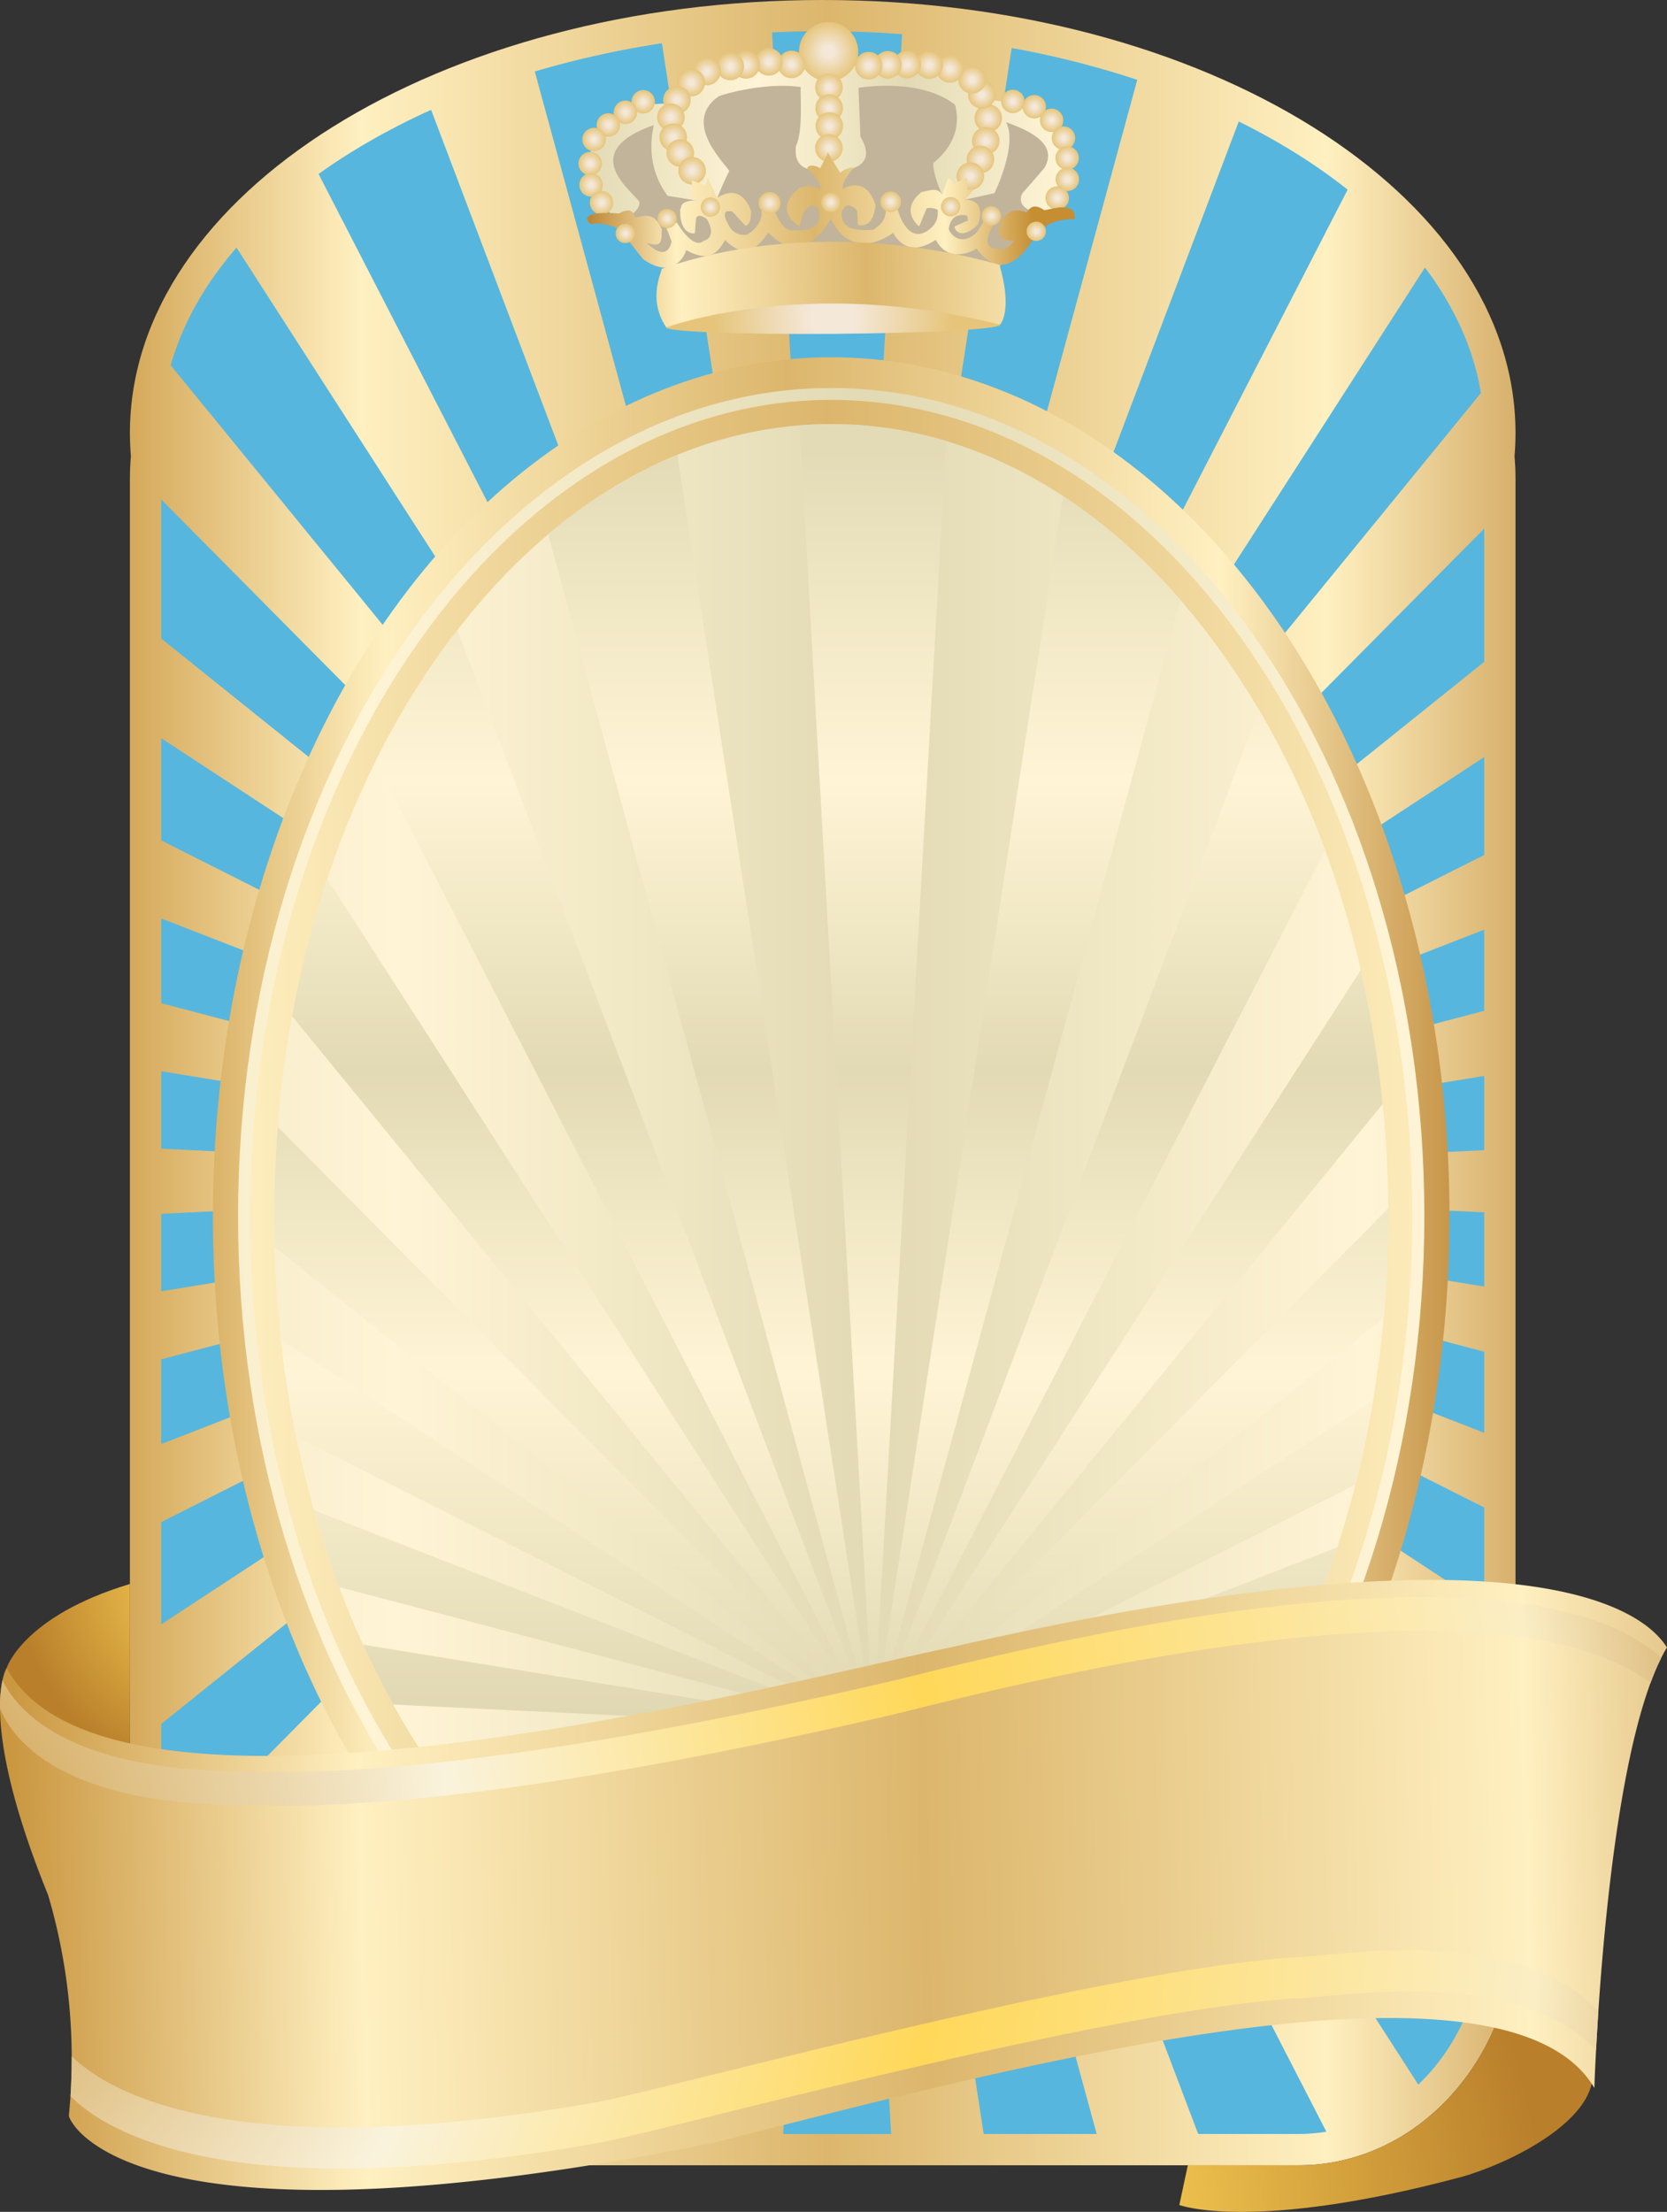 <svg xmlns="http://www.w3.org/2000/svg" xmlns:xlink="http://www.w3.org/1999/xlink" viewBox="0 0 853.76 1132.71"><rect x="0" y="0" width="853.76" height="1132.71" fill="#333333" stroke="none"/><defs><style>.cls-1{fill:url(#linear-gradient);}.cls-2{fill:#57b6dd;}.cls-3{fill:url(#linear-gradient-2);}.cls-4{fill:url(#linear-gradient-3);}.cls-5{fill:url(#linear-gradient-4);}.cls-6{fill:url(#linear-gradient-5);}.cls-7{fill:url(#linear-gradient-6);}.cls-8{fill:url(#radial-gradient);}.cls-9{fill:url(#radial-gradient-2);}.cls-10{fill:url(#linear-gradient-7);}.cls-11{fill:url(#radial-gradient-3);}.cls-12{fill:url(#radial-gradient-4);}.cls-13{fill:#c1b49a;}.cls-14{fill:url(#linear-gradient-8);}.cls-15{fill:url(#radial-gradient-5);}.cls-16{fill:url(#radial-gradient-6);}.cls-17{fill:url(#radial-gradient-7);}.cls-18{fill:url(#radial-gradient-8);}.cls-19{fill:url(#radial-gradient-9);}.cls-20{fill:url(#radial-gradient-10);}.cls-21{fill:url(#radial-gradient-11);}.cls-22{fill:url(#radial-gradient-12);}.cls-23{fill:url(#radial-gradient-13);}.cls-24{fill:url(#radial-gradient-14);}.cls-25{fill:url(#radial-gradient-15);}.cls-26{fill:url(#radial-gradient-16);}.cls-27{fill:url(#radial-gradient-17);}.cls-28{fill:url(#radial-gradient-18);}.cls-29{fill:url(#radial-gradient-19);}.cls-30{fill:url(#radial-gradient-20);}.cls-31{fill:url(#radial-gradient-21);}.cls-32{fill:url(#radial-gradient-22);}.cls-33{fill:url(#radial-gradient-23);}.cls-34{fill:url(#radial-gradient-24);}.cls-35{fill:url(#radial-gradient-25);}.cls-36{fill:url(#radial-gradient-26);}.cls-37{fill:url(#radial-gradient-27);}.cls-38{fill:url(#radial-gradient-28);}.cls-39{fill:url(#radial-gradient-29);}.cls-40{fill:url(#radial-gradient-30);}.cls-41{fill:url(#radial-gradient-31);}.cls-42{fill:url(#radial-gradient-32);}.cls-43{fill:url(#radial-gradient-33);}.cls-44{fill:url(#radial-gradient-34);}.cls-45{fill:url(#radial-gradient-35);}.cls-46{fill:url(#radial-gradient-36);}.cls-47{fill:url(#radial-gradient-37);}.cls-48{fill:url(#radial-gradient-38);}.cls-49{fill:url(#radial-gradient-39);}.cls-50{fill:url(#radial-gradient-40);}.cls-51{fill:url(#radial-gradient-41);}.cls-52{fill:url(#radial-gradient-42);}.cls-53{fill:url(#radial-gradient-43);}.cls-54{fill:url(#radial-gradient-44);}.cls-55{fill:url(#radial-gradient-45);}.cls-56{fill:url(#linear-gradient-9);}.cls-57{fill:url(#radial-gradient-46);}.cls-58{fill:url(#radial-gradient-47);}.cls-59{fill:url(#radial-gradient-48);}.cls-60{fill:url(#radial-gradient-49);}.cls-61{fill:url(#radial-gradient-50);}.cls-62{fill:url(#radial-gradient-51);}.cls-63{fill:url(#radial-gradient-52);}.cls-64{fill:url(#radial-gradient-53);}.cls-65{fill:url(#radial-gradient-54);}.cls-66{fill:url(#linear-gradient-10);}</style><linearGradient id="linear-gradient" x1="22.18" y1="554.41" x2="875.98" y2="554.41" gradientUnits="userSpaceOnUse"><stop offset="0" stop-color="#c58e33"/><stop offset="0.19" stop-color="#fff0c1"/><stop offset="0.47" stop-color="#dcb66c"/><stop offset="0.77" stop-color="#fff0c1"/><stop offset="0.97" stop-color="#b97f2b"/></linearGradient><linearGradient id="linear-gradient-2" x1="56.26" y1="622.82" x2="795.15" y2="622.82" xlink:href="#linear-gradient"/><linearGradient id="linear-gradient-3" x1="-105.9" y1="622.82" x2="1020.59" y2="622.82" gradientUnits="userSpaceOnUse"><stop offset="0" stop-color="#e3dbb6"/><stop offset="0.26" stop-color="#fff5d6"/><stop offset="0.49" stop-color="#e2dab4"/><stop offset="0.73" stop-color="#fff5d6"/><stop offset="1" stop-color="#e0d8b2"/></linearGradient><linearGradient id="linear-gradient-4" x1="-95.11" y1="622.82" x2="1008.53" y2="622.82" xlink:href="#linear-gradient"/><linearGradient id="linear-gradient-5" x1="-73.56" y1="622.82" x2="984.4" y2="622.82" xlink:href="#linear-gradient-3"/><linearGradient id="linear-gradient-6" x1="425.7" y1="231.11" x2="425.7" y2="877.89" xlink:href="#linear-gradient-3"/><radialGradient id="radial-gradient" cx="110.88" cy="809.44" r="102.23" gradientUnits="userSpaceOnUse"><stop offset="0" stop-color="#ffd859"/><stop offset="1" stop-color="#b97f2b"/></radialGradient><radialGradient id="radial-gradient-2" cx="532.24" cy="1131" r="257.19" xlink:href="#radial-gradient"/><linearGradient id="linear-gradient-7" x1="-11.1" y1="975.17" x2="1020.1" y2="953" xlink:href="#linear-gradient"/><radialGradient id="radial-gradient-3" cx="-77.62" cy="953.59" r="1031.26" gradientUnits="userSpaceOnUse"><stop offset="0" stop-color="#c79134"/><stop offset="0.3" stop-color="#faf3dc"/><stop offset="0.54" stop-color="#ffd859"/><stop offset="0.84" stop-color="#fbeec5"/><stop offset="1" stop-color="#b97f2b"/></radialGradient><radialGradient id="radial-gradient-4" cx="426.6" cy="162.47" r="60.73" gradientUnits="userSpaceOnUse"><stop offset="0.18" stop-color="#f4e8d9"/><stop offset="1" stop-color="#e6c57b"/></radialGradient><linearGradient id="linear-gradient-8" x1="302.13" y1="72.13" x2="633.2" y2="68.26" xlink:href="#linear-gradient-3"/><radialGradient id="radial-gradient-5" cx="428.89" cy="15.28" r="15.16" gradientTransform="translate(-4.64 15.61) rotate(-0.59)" xlink:href="#radial-gradient-4"/><radialGradient id="radial-gradient-6" cx="428.88" cy="33.61" r="7.05" gradientTransform="translate(-4.64 15.61) rotate(-0.59)" xlink:href="#radial-gradient-4"/><radialGradient id="radial-gradient-7" cx="428.88" cy="44.18" r="7.05" gradientTransform="translate(-4.64 15.61) rotate(-0.59)" xlink:href="#radial-gradient-4"/><radialGradient id="radial-gradient-8" cx="510.33" cy="50.18" r="7.05" gradientTransform="translate(-4.64 15.61) rotate(-0.59)" xlink:href="#radial-gradient-4"/><radialGradient id="radial-gradient-9" cx="508.91" cy="61.82" r="7.05" gradientTransform="translate(-4.64 15.61) rotate(-0.59)" xlink:href="#radial-gradient-4"/><radialGradient id="radial-gradient-10" cx="506.09" cy="71.33" r="7.05" gradientTransform="translate(-4.64 15.61) rotate(-0.59)" xlink:href="#radial-gradient-4"/><radialGradient id="radial-gradient-11" cx="500.8" cy="79.8" r="7.05" gradientTransform="translate(-4.64 15.61) rotate(-0.59)" xlink:href="#radial-gradient-4"/><radialGradient id="radial-gradient-12" cx="523.02" cy="41.72" r="5.99" gradientTransform="translate(-4.64 15.61) rotate(-0.59)" xlink:href="#radial-gradient-4"/><radialGradient id="radial-gradient-13" cx="333.7" cy="39.95" r="5.99" gradientTransform="translate(-4.64 15.61) rotate(-0.59)" xlink:href="#radial-gradient-4"/><radialGradient id="radial-gradient-14" cx="324.53" cy="45.24" r="5.99" gradientTransform="translate(-4.64 15.61) rotate(-0.59)" xlink:href="#radial-gradient-4"/><radialGradient id="radial-gradient-15" cx="315.72" cy="51.59" r="5.99" gradientTransform="translate(-4.64 15.61) rotate(-0.59)" xlink:href="#radial-gradient-4"/><radialGradient id="radial-gradient-16" cx="308.31" cy="58.99" r="5.99" gradientTransform="translate(-4.64 15.61) rotate(-0.59)" xlink:href="#radial-gradient-4"/><radialGradient id="radial-gradient-17" cx="306.2" cy="71.33" r="5.99" gradientTransform="translate(-4.64 15.61) rotate(-0.59)" xlink:href="#radial-gradient-4"/><radialGradient id="radial-gradient-18" cx="306.55" cy="82.26" r="5.99" gradientTransform="translate(-4.64 15.61) rotate(-0.59)" xlink:href="#radial-gradient-4"/><radialGradient id="radial-gradient-19" cx="311.83" cy="91.42" r="5.99" gradientTransform="translate(-4.64 15.61) rotate(-0.59)" xlink:href="#radial-gradient-4"/><radialGradient id="radial-gradient-20" cx="533.95" cy="44.54" r="5.99" gradientTransform="translate(-4.64 15.61) rotate(-0.59)" xlink:href="#radial-gradient-4"/><radialGradient id="radial-gradient-21" cx="542.76" cy="51.59" r="5.99" gradientTransform="translate(-4.64 15.61) rotate(-0.59)" xlink:href="#radial-gradient-4"/><radialGradient id="radial-gradient-22" cx="548.75" cy="60.76" r="5.99" gradientTransform="translate(-4.64 15.61) rotate(-0.59)" xlink:href="#radial-gradient-4"/><radialGradient id="radial-gradient-23" cx="550.51" cy="70.98" r="5.99" gradientTransform="translate(-4.64 15.61) rotate(-0.59)" xlink:href="#radial-gradient-4"/><radialGradient id="radial-gradient-24" cx="550.51" cy="81.91" r="5.99" gradientTransform="translate(-4.64 15.61) rotate(-0.59)" xlink:href="#radial-gradient-4"/><radialGradient id="radial-gradient-25" cx="545.22" cy="91.43" r="5.99" gradientTransform="translate(-4.64 15.61) rotate(-0.59)" xlink:href="#radial-gradient-4"/><radialGradient id="radial-gradient-26" cx="507.15" cy="38.2" r="7.05" gradientTransform="translate(-4.64 15.61) rotate(-0.59)" xlink:href="#radial-gradient-4"/><radialGradient id="radial-gradient-27" cx="502.22" cy="30.44" r="7.05" gradientTransform="translate(-4.64 15.61) rotate(-0.59)" xlink:href="#radial-gradient-4"/><radialGradient id="radial-gradient-28" cx="490.94" cy="24.8" r="7.05" gradientTransform="translate(-4.64 15.61) rotate(-0.59)" xlink:href="#radial-gradient-4"/><radialGradient id="radial-gradient-29" cx="480.36" cy="22.68" r="7.05" gradientTransform="translate(-4.64 15.61) rotate(-0.59)" xlink:href="#radial-gradient-4"/><radialGradient id="radial-gradient-30" cx="469.08" cy="22.33" r="7.05" gradientTransform="translate(-4.64 15.61) rotate(-0.59)" xlink:href="#radial-gradient-4"/><radialGradient id="radial-gradient-31" cx="459.21" cy="22.33" r="7.05" gradientTransform="translate(-4.64 15.61) rotate(-0.59)" xlink:href="#radial-gradient-4"/><radialGradient id="radial-gradient-32" cx="449.33" cy="22.68" r="7.05" gradientTransform="translate(-4.64 15.61) rotate(-0.59)" xlink:href="#radial-gradient-4"/><radialGradient id="radial-gradient-33" cx="409.85" cy="21.62" r="7.05" gradientTransform="translate(-4.64 15.61) rotate(-0.59)" xlink:href="#radial-gradient-4"/><radialGradient id="radial-gradient-34" cx="398.21" cy="20.21" r="7.05" gradientTransform="translate(-4.64 15.61) rotate(-0.59)" xlink:href="#radial-gradient-4"/><radialGradient id="radial-gradient-35" cx="386.58" cy="21.62" r="7.05" gradientTransform="translate(-4.64 15.61) rotate(-0.59)" xlink:href="#radial-gradient-4"/><radialGradient id="radial-gradient-36" cx="378.47" cy="22.33" r="7.05" gradientTransform="translate(-4.64 15.61) rotate(-0.59)" xlink:href="#radial-gradient-4"/><radialGradient id="radial-gradient-37" cx="366.48" cy="24.79" r="7.05" gradientTransform="translate(-4.64 15.61) rotate(-0.59)" xlink:href="#radial-gradient-4"/><radialGradient id="radial-gradient-38" cx="358.38" cy="30.43" r="7.05" gradientTransform="translate(-4.64 15.61) rotate(-0.59)" xlink:href="#radial-gradient-4"/><radialGradient id="radial-gradient-39" cx="350.97" cy="39.25" r="7.05" gradientTransform="translate(-4.64 15.61) rotate(-0.59)" xlink:href="#radial-gradient-4"/><radialGradient id="radial-gradient-40" cx="347.8" cy="48.06" r="7.05" gradientTransform="translate(-4.64 15.61) rotate(-0.59)" xlink:href="#radial-gradient-4"/><radialGradient id="radial-gradient-41" cx="348.86" cy="58.28" r="7.05" gradientTransform="translate(-4.64 15.61) rotate(-0.59)" xlink:href="#radial-gradient-4"/><radialGradient id="radial-gradient-42" cx="352.38" cy="66.39" r="7.05" gradientTransform="translate(-4.64 15.61) rotate(-0.59)" xlink:href="#radial-gradient-4"/><radialGradient id="radial-gradient-43" cx="358.37" cy="75.56" r="7.05" gradientTransform="translate(-4.64 15.61) rotate(-0.59)" xlink:href="#radial-gradient-4"/><radialGradient id="radial-gradient-44" cx="428.88" cy="53.35" r="7.05" gradientTransform="translate(-4.64 15.61) rotate(-0.59)" xlink:href="#radial-gradient-4"/><radialGradient id="radial-gradient-45" cx="428.53" cy="64.63" r="7.05" gradientTransform="translate(-4.64 15.61) rotate(-0.59)" xlink:href="#radial-gradient-4"/><linearGradient id="linear-gradient-9" x1="528.74" y1="105.9" x2="291.37" y2="109.19" xlink:href="#linear-gradient"/><radialGradient id="radial-gradient-46" cx="345.33" cy="99.89" r="4.94" gradientTransform="translate(-4.64 15.61) rotate(-0.59)" xlink:href="#radial-gradient-4"/><radialGradient id="radial-gradient-47" cx="367.54" cy="94.25" r="4.94" gradientTransform="translate(-4.64 15.61) rotate(-0.59)" xlink:href="#radial-gradient-4"/><radialGradient id="radial-gradient-48" cx="397.86" cy="92.48" r="5.64" gradientTransform="translate(-4.64 15.61) rotate(-0.59)" xlink:href="#radial-gradient-4"/><radialGradient id="radial-gradient-49" cx="429.24" cy="92.49" r="4.94" gradientTransform="translate(-4.64 15.61) rotate(-0.59)" xlink:href="#radial-gradient-4"/><radialGradient id="radial-gradient-50" cx="459.91" cy="92.49" r="5.29" gradientTransform="translate(-4.64 15.61) rotate(-0.59)" xlink:href="#radial-gradient-4"/><radialGradient id="radial-gradient-51" cx="490.58" cy="95.31" r="4.94" gradientTransform="translate(-4.64 15.61) rotate(-0.59)" xlink:href="#radial-gradient-4"/><radialGradient id="radial-gradient-52" cx="511.38" cy="100.24" r="4.94" gradientTransform="translate(-4.64 15.61) rotate(-0.59)" xlink:href="#radial-gradient-4"/><radialGradient id="radial-gradient-53" cx="534.3" cy="108.35" r="4.94" gradientTransform="translate(-4.64 15.61) rotate(-0.59)" xlink:href="#radial-gradient-4"/><radialGradient id="radial-gradient-54" cx="323.82" cy="107.29" r="4.94" gradientTransform="translate(-4.64 15.61) rotate(-0.59)" xlink:href="#radial-gradient-4"/><linearGradient id="linear-gradient-10" x1="284.62" y1="147.68" x2="623.42" y2="142.76" xlink:href="#linear-gradient"/></defs><title>label Gold</title><g id="Layer_2" data-name="Layer 2"><g id="_1" data-name="1"><path class="cls-1" d="M776.18,221.77C776.18,99.29,617.32,0,421.35,0S66.53,99.29,66.53,221.77c0,4,.18,7.92.51,11.85-.33,3.86-.51,7.76-.51,11.71V985.47c0,67.85,49.9,123.36,110.88,123.36H665.3c61,0,110.88-55.51,110.88-123.36V245.33c0-4-.18-7.85-.51-11.71C776,229.69,776.18,225.74,776.18,221.77Z"/><path class="cls-2" d="M82.55,327l346.2,277.92L82.55,255.77ZM729.8,137l-301,467.91L758.47,201.27C754.77,178.92,745.05,157.26,729.8,137ZM178.94,78.53q-8.22,5.14-15.79,10.57l265.6,515.83L220.8,56.26A355.15,355.15,0,0,0,178.94,78.53ZM456.39,1092.81,428.75,604.93,401.1,1092.81ZM82.55,513.74l346.19,91.19L82.55,470.34ZM760.16,589V551L428.75,604.93Zm0,282L428.75,604.93,760.16,939.17ZM758,1008.06,428.75,604.93l297.63,462.6C742.16,1052.46,753.55,1031.69,758,1008.06Zm-92.75,84.75a84.66,84.66,0,0,0,14.05-1.18L428.75,604.93l184.9,487.88Zm-103.59,0-133-487.88,75.15,487.88ZM582.45,40.88a472.55,472.55,0,0,0-64.31-16.3L428.75,604.92,462,17.5Q441.95,16,421.35,16q-13.05,0-25.94.6l33.34,588.31h0Zm-153.7,564h0L690.21,97.11a292.79,292.79,0,0,0-26.45-18.58c-9.33-5.83-19.13-11.27-29.32-16.33L428.75,604.92h0L121.13,126.81C104.76,145.7,93.38,166,87.42,187.06L428.75,604.93,82.55,378v52.37l346.2,174.55h0L82.55,621.59v39.68l346.19-56.34h0L82.55,696.12v43.39L428.73,604.93,82.55,779.47v52.38L428.74,604.93,82.55,882.84v71.24L428.74,604.93,88.17,1021.87c7.1,22.22,20.5,41.05,37.76,53.71L428.74,604.93h0l-251.2,487.88h66.3l184.9-487.87L295.79,1092.81h57.8l75.16-487.88h0L760.16,822.16V772L428.75,604.93,760.16,733.76V692.22L428.75,604.93l331.41,53.93v-38l-331.41-16h0ZM82.55,548.59v39.67l346.19,16.67ZM339,22.17a486,486,0,0,0-65.1,14.44L428.75,604.92Zm89.77,582.75ZM760.16,476.09,428.75,604.93l331.41-87.3Zm0-205.4L428.75,604.92l331.41-266Zm0,117L428.75,604.92,760.16,437.83Z"/><ellipse class="cls-3" cx="425.7" cy="622.82" rx="316.67" ry="439.87"/><path class="cls-4" d="M425.71,1046.94c-167.51,0-303.78-190.26-303.78-424.12S258.2,198.69,425.71,198.69,729.48,389,729.48,622.82s-136.27,424.12-303.77,424.12Z"/><path class="cls-5" d="M425.71,1040.78c-164.11,0-297.62-187.5-297.62-418s133.51-418,297.62-418,297.6,187.49,297.6,418-133.5,418-297.6,418Z"/><path class="cls-6" d="M425.71,1028.46c-75.28,0-146.41-41.69-200.31-117.38-54.81-77-85-179.34-85-288.26s30.18-211.3,85-288.26c53.9-75.7,125-117.38,200.31-117.38S572.11,258.86,626,334.56c54.8,77,85,179.33,85,288.26s-30.19,211.29-85,288.26c-53.9,75.69-125,117.38-200.3,117.38Z"/><path class="cls-7" d="M484.1,1019.89,447.28,884.76l21.43,139.09Q476.45,1022.17,484.1,1019.89Zm53.81-24.18-90.63-111,76.53,118.94Q530.93,1000,537.91,995.71Zm-364.26-183,273.63,72.08L160.77,773.38Q166.46,793.49,173.65,812.68ZM455.3,1026.27l-8-141.51L439.16,1028C444.57,1027.65,450,1027.06,455.3,1026.27ZM703.24,717,447.29,884.75,694.17,760.28Q699.57,739.06,703.24,717ZM711,622.82c0-1.33,0-2.66,0-4L447.29,884.75,708.65,674.94Q711,649.21,711,622.82ZM563.35,977.94,447.28,884.76,549.69,988Q556.6,983.26,563.35,977.94ZM684.85,792.4,447.28,884.76l225.51-59.4Q679.38,809.25,684.85,792.4ZM511.59,1009.65,447.28,884.76l49.61,130.89Q504.3,1012.94,511.59,1009.65Zm93-702.31c-18.61-21.44-38.82-39.27-60.2-53.28L447.28,884.75,484.61,225.9a204.5,204.5,0,0,0-58.9-8.72c-5.44,0-10.84.24-16.22.67l37.79,666.9h0Zm44.2,567.71q6.92-12.3,13.12-25.23L447.29,884.76ZM185.91,842.22q7.2,15.78,15.46,30.7l245.9,11.84ZM346.88,233a248.59,248.59,0,0,0-66.13,40.69l166.53,611.1ZM225.4,334.56a410.57,410.57,0,0,0-33,55.2l254.86,495-213-562.09C231.25,326.54,228.3,330.49,225.4,334.56ZM447.28,884.75h0L678.66,435.39a447,447,0,0,0-33.85-71.8L447.28,884.75h0L167.59,450.05a517.51,517.51,0,0,0-18,70.3L447.28,884.76,143.86,685.87q2.77,25.35,7.78,49.83L447.28,884.76h0L215.15,895.93q5,7.73,10.25,15.15c2.11,3,4.27,5.87,6.44,8.74l215.44-35.06h0l-201,53q8.4,9.74,17.25,18.48l183.75-71.42-168.9,85.15q8.63,7.47,17.59,14l151.31-99.17L311,994.17q8.76,5.51,17.76,10.14L447.27,884.77,343.81,1011.42c5.84,2.5,11.74,4.7,17.69,6.66l85.78-133.32h0l-70.87,137.63c5.75,1.43,11.54,2.59,17.37,3.52l53.49-141.14-38.94,142.92c5.58.48,11.18.75,16.82.76l22.13-143.69h0l127.55,83.6c4.55-4,9-8.15,13.43-12.53l-141-71.07L599.6,944c4.52-5,8.95-10.2,13.29-15.59L447.28,884.76l176.93,28.79c.6-.83,1.21-1.64,1.8-2.47q6-8.39,11.52-17.16l-190.25-9.16h0Zm249.64-388-249.63,388L708.14,565.4A550.4,550.4,0,0,0,696.92,496.76ZM140.41,622.82c0,5.28.09,10.53.24,15.78L447.28,884.76l-305-307.66Q140.45,599.7,140.41,622.82ZM447.29,884.75h0Z"/><path class="cls-8" d="M3.4,854.17c5.1,23.7,29.8,37.64,63.13,45.42V811.15C11.73,827.69,3.4,854.17,3.4,854.17Z"/><path class="cls-9" d="M811.25,1048.09c-23-5.08-36.49-8.81-45.09-11.54-17.54,42.54-56.23,72.28-100.86,72.28H608.35L604,1129.19s37.2,14.1,143.5-14.11C774,1108,832.51,1079.82,811.25,1048.09Z"/><path class="cls-10" d="M816.56,1069.25s5.32-172.77,37.2-225.66c-5.31-7.05-42.51-74-366.72,0C402,861.22,56.55,952.89,3.4,854.17c0,0-15.95,24.68,21.26,116.35a295.45,295.45,0,0,1,10.62,112.83c0,3.53,31.89,74,329.52,14.1C492.36,1065.72,768.73,988.15,816.56,1069.25Z"/><path class="cls-11" d="M662.43,1002.35c-101,7-318.88,67-356.09,74.05-187.88,33.23-251.13-5.33-269.61-23.4,0,6.58-.16,13.4-.62,20.44,17.66,17.79,80.18,57.63,270.23,24,37.21-7,255.11-67,356.09-74,19.62,0,111.68-18,155,26.33.3-5.66.68-12.35,1.18-19.82C775.81,984,682.23,1002.26,662.43,1002.35ZM455.15,861.22c-228.53,52.89-313.57,45.84-329.51,45.84-89.89,0-116.55-30.51-124.37-46.65A66,66,0,0,0,0,874.85c6,15,30.08,49.53,125.64,49.53,15.94,0,101,7,329.51-45.84,30.11-6.66,301.72-82.42,390.19-16.76a122.91,122.91,0,0,1,5.49-12.84C768.76,775.48,485.91,854.42,455.15,861.22Z"/><path class="cls-12" d="M512.06,166.36c0,2.19-38.23,4.26-85.43,4.61s-85.47-1.12-85.49-3.31,45.71-16,87.84-13.43C474.82,157,512.05,164.17,512.06,166.36Z"/><path class="cls-13" d="M339.49,139.1s2.79-2.85-5.7-5.93L319.45,110s-34.3-43.71,15.71-49.52c12.28-5.76,38.09-32.47,85.87-15C431.21,41.21,478,28,493.74,54c18.36,3,56.17,11.41,46.93,37.95-6.57,12.76-8.59,21.94-8.59,21.94l-13.94,16s-7,6.07-6.95,9.59l-46.13,5.06-63.1,1-49.37-.9Z"/><path class="cls-14" d="M321.22,111.08s6.67-2.89,6.27-7.82c-5.71-7-30.94-25.77,7.35-39.21-1.68,7.78-3.3,22.25,7.07,36.24l14.48,2.32,5.62-2.17,5.3,1s3.78-9.55,6.2-13.81c-.73-2.46-25.28-24.77-5.33-38.37,7-2.54,26.73-7,41.91-4.66-.31,4.23,1.29,22.9-2.51,30.34,0,2.12-1.65,11.3,9.64,12.24l14.84,3,2.79-3.55s14.78-1.92,5.82-16.63l-1-25s31.32-5.61,49.44,8.65c.74,2.82,4.76,16.88-11,29.73-.68,2.48,1.88,11.26,4.39,16.17l11.67,2.7,15.12-3.32s12.09-24.45,6-36.38c8.13,3.09,27.6,9.94,19.62,23.42-6.61,7.83-11.14,12.81-11.14,12.81s-4.52,6.39,5.74,9.81l10.22.25s29.57-39.44-19.61-56.56l-5.65-.3-7.41-.63s-22-18.1-40.37-17.21L440.64,33l-58.18-1.52-22.85,6.93S343.14,47.75,343.54,53c-4.58,0-15.51.16-20.06,3.38-16.47,10-31.5,21.83-14.29,49.86C316.3,112.19,314.54,112.21,321.22,111.08Z"/><path class="cls-15" d="M439.52,26.31a15.16,15.16,0,1,1-15.32-15A15.17,15.17,0,0,1,439.52,26.31Z"/><path class="cls-16" d="M431.59,44.73a7.05,7.05,0,1,1-7.12-7A7,7,0,0,1,431.59,44.73Z"/><path class="cls-17" d="M431.7,55.3a7.05,7.05,0,1,1-7.12-7A7,7,0,0,1,431.7,55.3Z"/><path class="cls-18" d="M513.2,60.46a7.05,7.05,0,1,1-7.13-7A7.06,7.06,0,0,1,513.2,60.46Z"/><path class="cls-19" d="M511.91,72.11a7.05,7.05,0,1,1-7.12-7A7.05,7.05,0,0,1,511.91,72.11Z"/><path class="cls-20" d="M509.18,81.65a7.05,7.05,0,1,1-7.12-7A7,7,0,0,1,509.18,81.65Z"/><path class="cls-21" d="M504,90.17a7.05,7.05,0,1,1-7.12-7A7,7,0,0,1,504,90.17Z"/><path class="cls-22" d="M524.74,51.88a6,6,0,1,1-6-5.93A6,6,0,0,1,524.74,51.88Z"/><path class="cls-23" d="M335.42,52.06a6,6,0,1,1-6.05-5.93A6,6,0,0,1,335.42,52.06Z"/><path class="cls-24" d="M326.31,57.44a6,6,0,1,1-6.05-5.93A6,6,0,0,1,326.31,57.44Z"/><path class="cls-25" d="M317.56,63.88A6,6,0,1,1,311.51,58,6,6,0,0,1,317.56,63.88Z"/><path class="cls-26" d="M310.24,71.36a6,6,0,1,1-6.06-5.93A6,6,0,0,1,310.24,71.36Z"/><path class="cls-27" d="M308.25,83.72a6,6,0,1,1-6.06-5.94A6,6,0,0,1,308.25,83.72Z"/><path class="cls-28" d="M308.71,94.64a6,6,0,1,1-6-5.93A6,6,0,0,1,308.71,94.64Z"/><path class="cls-29" d="M314.09,103.75a6,6,0,1,1-6-5.93A6,6,0,0,1,314.09,103.75Z"/><path class="cls-30" d="M535.7,54.59a6,6,0,1,1-6.05-5.93A6,6,0,0,1,535.7,54.59Z"/><path class="cls-31" d="M544.59,61.55a6,6,0,1,1-6.06-5.93A6,6,0,0,1,544.59,61.55Z"/><path class="cls-32" d="M550.67,70.65a6,6,0,1,1-6-5.93A6,6,0,0,1,550.67,70.65Z"/><path class="cls-33" d="M552.54,80.86a6,6,0,1,1-6-5.93A6,6,0,0,1,552.54,80.86Z"/><path class="cls-34" d="M552.65,91.78a6,6,0,1,1-6-5.93A6,6,0,0,1,552.65,91.78Z"/><path class="cls-35" d="M547.46,101.36a6,6,0,1,1-6.05-5.94A6,6,0,0,1,547.46,101.36Z"/><path class="cls-36" d="M509.9,48.51a7.05,7.05,0,1,1-7.12-7A7,7,0,0,1,509.9,48.51Z"/><path class="cls-37" d="M504.89,40.8a7.05,7.05,0,1,1-7.13-7A7,7,0,0,1,504.89,40.8Z"/><path class="cls-38" d="M493.55,35.28a7.05,7.05,0,1,1-7.12-7A7.05,7.05,0,0,1,493.55,35.28Z"/><path class="cls-39" d="M483,33.27a7.05,7.05,0,1,1-7.12-7A7,7,0,0,1,483,33.27Z"/><path class="cls-40" d="M471.67,33a7.05,7.05,0,1,1-7.13-7A7.06,7.06,0,0,1,471.67,33Z"/><path class="cls-41" d="M461.8,33.14a7.05,7.05,0,1,1-7.13-7A7.05,7.05,0,0,1,461.8,33.14Z"/><path class="cls-42" d="M451.93,33.59a7.05,7.05,0,1,1-7.12-7A7,7,0,0,1,451.93,33.59Z"/><path class="cls-43" d="M412.44,32.94a7.05,7.05,0,1,1-7.13-7A7.05,7.05,0,0,1,412.44,32.94Z"/><path class="cls-44" d="M400.79,31.65a7.05,7.05,0,1,1-7.12-7A7.05,7.05,0,0,1,400.79,31.65Z"/><path class="cls-45" d="M389.17,33.18a7.05,7.05,0,1,1-7.12-7A7.05,7.05,0,0,1,389.17,33.18Z"/><path class="cls-46" d="M381.07,34A7.05,7.05,0,1,1,374,27,7.05,7.05,0,0,1,381.07,34Z"/><path class="cls-47" d="M369.11,36.56a7.05,7.05,0,1,1-7.12-7A7,7,0,0,1,369.11,36.56Z"/><path class="cls-48" d="M361.06,42.28a7.05,7.05,0,1,1-7.12-7A7,7,0,0,1,361.06,42.28Z"/><path class="cls-49" d="M353.75,51.17a7.05,7.05,0,1,1-7.13-7A7.05,7.05,0,0,1,353.75,51.17Z"/><path class="cls-50" d="M350.66,60a7.05,7.05,0,1,1-7.12-7A7.06,7.06,0,0,1,350.66,60Z"/><path class="cls-51" d="M351.83,70.22a7.05,7.05,0,1,1-7.13-7A7.06,7.06,0,0,1,351.83,70.22Z"/><path class="cls-52" d="M355.44,78.3a7.05,7.05,0,1,1-7.13-7A7.06,7.06,0,0,1,355.44,78.3Z"/><path class="cls-53" d="M361.52,87.4a7.05,7.05,0,1,1-7.12-7A7,7,0,0,1,361.52,87.4Z"/><path class="cls-54" d="M431.8,64.47a7.05,7.05,0,1,1-7.12-7A7,7,0,0,1,431.8,64.47Z"/><path class="cls-55" d="M431.56,75.75a7.05,7.05,0,1,1-7.12-7A7,7,0,0,1,431.56,75.75Z"/><path class="cls-56" d="M550.39,112.25S534.17,111,528.3,123.77c-2.09,2.84-13.87,22.7-28.17,3.46-1.74,1.42-14.37,7.9-20.84-4.37-4.21,2.51-14.72,9-21.9-3.66-3.15,2.5-21.36,14.33-31.8-7.07-2.78,3.9-14.55,25.18-32,7-3.48,4.27-10.41,16-22.17,3.76-2.78,4.26-6.57,12.76-20.05,5.14-.32,2.47-6.53,15.58-21.81,4.8-.7-.34-11.43-15-13.56-16.07s-8.84-3.09-13.41-2c-.71-.35-8.54-7,14.39-5.44,1.76-.72,7-4,8.13,2,3.17,0,9.83-4,13.82,6.21-.3,4.94.8,9.86-7.69,6.78,1.79,2.09,10.32,9.76,12.69-.48a58.05,58.05,0,0,0-2.54-6.68l5.26-3.22s8.25,14.37,13.84,9.37c0,0,7-1.48,1.65-10.94-.35-.35-4.26-3.49-5.64-.65l-.63,7.76s-7.74,1.49-7.53-12.26c1.05-.72-1.1-4.22,8.06-4.67l-5-4.53,3.52,0-.76-5.63,7.08,2.4,1.37-3.54,4.69,10.17s11.54-8.93,17.34,6.52c0,2.82.07,6.35-2.74,7.79l-6.77-7.34s-6-2-3.13,4.62c1.08,1.75,2.55,7.73,10.3,7.3,2.46-1.09,8.75-6.09,7.63-12.42l6.33-1.48s3.65,12.66,10.34,11.53c3.88.31,14.81.56,12.94-10.36,0-.35-3.94-5.6-8.09,1.5l-2,6.72s-14.53-7.61.15-19.75c4.22-.74,5.27-1.81,10.59,1-.06-4.93-4.68-8.76-6.81-10.86.34-1.06,2.09-2.49,6.69-.07l3.46-6.73.34-1.41,6.45,10.51s3.15-2.86,7-2.54c-1.05,1.42-5.93,6-5.88,11,2.45-1.79,12.63-6.13,17,8.28-.66,4.24-2,11.31-9.06,10l-.43-7.4s-6.06-7-8.09,1.84c.73,2.82.1,9.52,16.65,7.94,1.75-1.78,6-3.23,6.24-10.29l6-.06s4.41,17.59,14.92,11.13c2.1-1.43,6.3-4.29,5.53-11-.71-.34-3.54-1.37-5.65-.64l-3.79,9.2s-10.65-8,1.24-17.64c4.57-.75,7.72-2.54,10.58,1.3l3.09-8.84,3.2,3.14L495.18,91l.42,6.35,2.82,0-4.18,5s10.92-1.16,6.82,12.27c-.34,1.07-9.42,9.27-12.32,1.54.35-.35,7-3.24,7-3.24l-.37-2.47s-8.14-2.74-9.45,6.8c1.09,3.51,6.79,8.74,14.12,2a65,65,0,0,0,3.82-6l3.52-.75,1.42,1.4-.68,2.47s-6.25,9.59,1.52,10.92c3.53.67,7.06.63,9.48-4.33-2.46.73-10.93.46-5.75-10.52,1-1.77,4.86-6.75,12.3-3.65,1.39-1.42,3.12-5.32,9.15-1.15C539.06,107.08,551.35,102.73,550.39,112.25Z"/><path class="cls-57" d="M346.61,111.88a4.93,4.93,0,1,1-5-4.89A4.91,4.91,0,0,1,346.61,111.88Z"/><path class="cls-58" d="M368.77,106a4.94,4.94,0,1,1-5-4.88A4.94,4.94,0,0,1,368.77,106Z"/><path class="cls-59" d="M399.77,103.93a5.64,5.64,0,1,1-5.7-5.58A5.64,5.64,0,0,1,399.77,103.93Z"/><path class="cls-60" d="M430.44,103.62a4.94,4.94,0,1,1-5-4.89A4.94,4.94,0,0,1,430.44,103.62Z"/><path class="cls-61" d="M461.46,103.3a5.29,5.29,0,1,1-5.34-5.24A5.28,5.28,0,0,1,461.46,103.3Z"/><path class="cls-62" d="M491.81,105.81a4.94,4.94,0,1,1-5-4.89A4.94,4.94,0,0,1,491.81,105.81Z"/><path class="cls-63" d="M512.65,110.53a4.94,4.94,0,1,1-5-4.89A4.92,4.92,0,0,1,512.65,110.53Z"/><path class="cls-64" d="M535.65,118.4a4.94,4.94,0,1,1-5-4.88A4.94,4.94,0,0,1,535.65,118.4Z"/><path class="cls-65" d="M325.19,119.5a4.94,4.94,0,1,1-5-4.88A4.94,4.94,0,0,1,325.19,119.5Z"/><path class="cls-66" d="M341.19,167.64s71.3-26.47,171-1.4c0,0,6.63-6.77-.32-30.67,0,.35-85.6-28-173.08,2.13C339.48,138.39,331.17,152.58,341.19,167.64Z"/></g></g></svg>